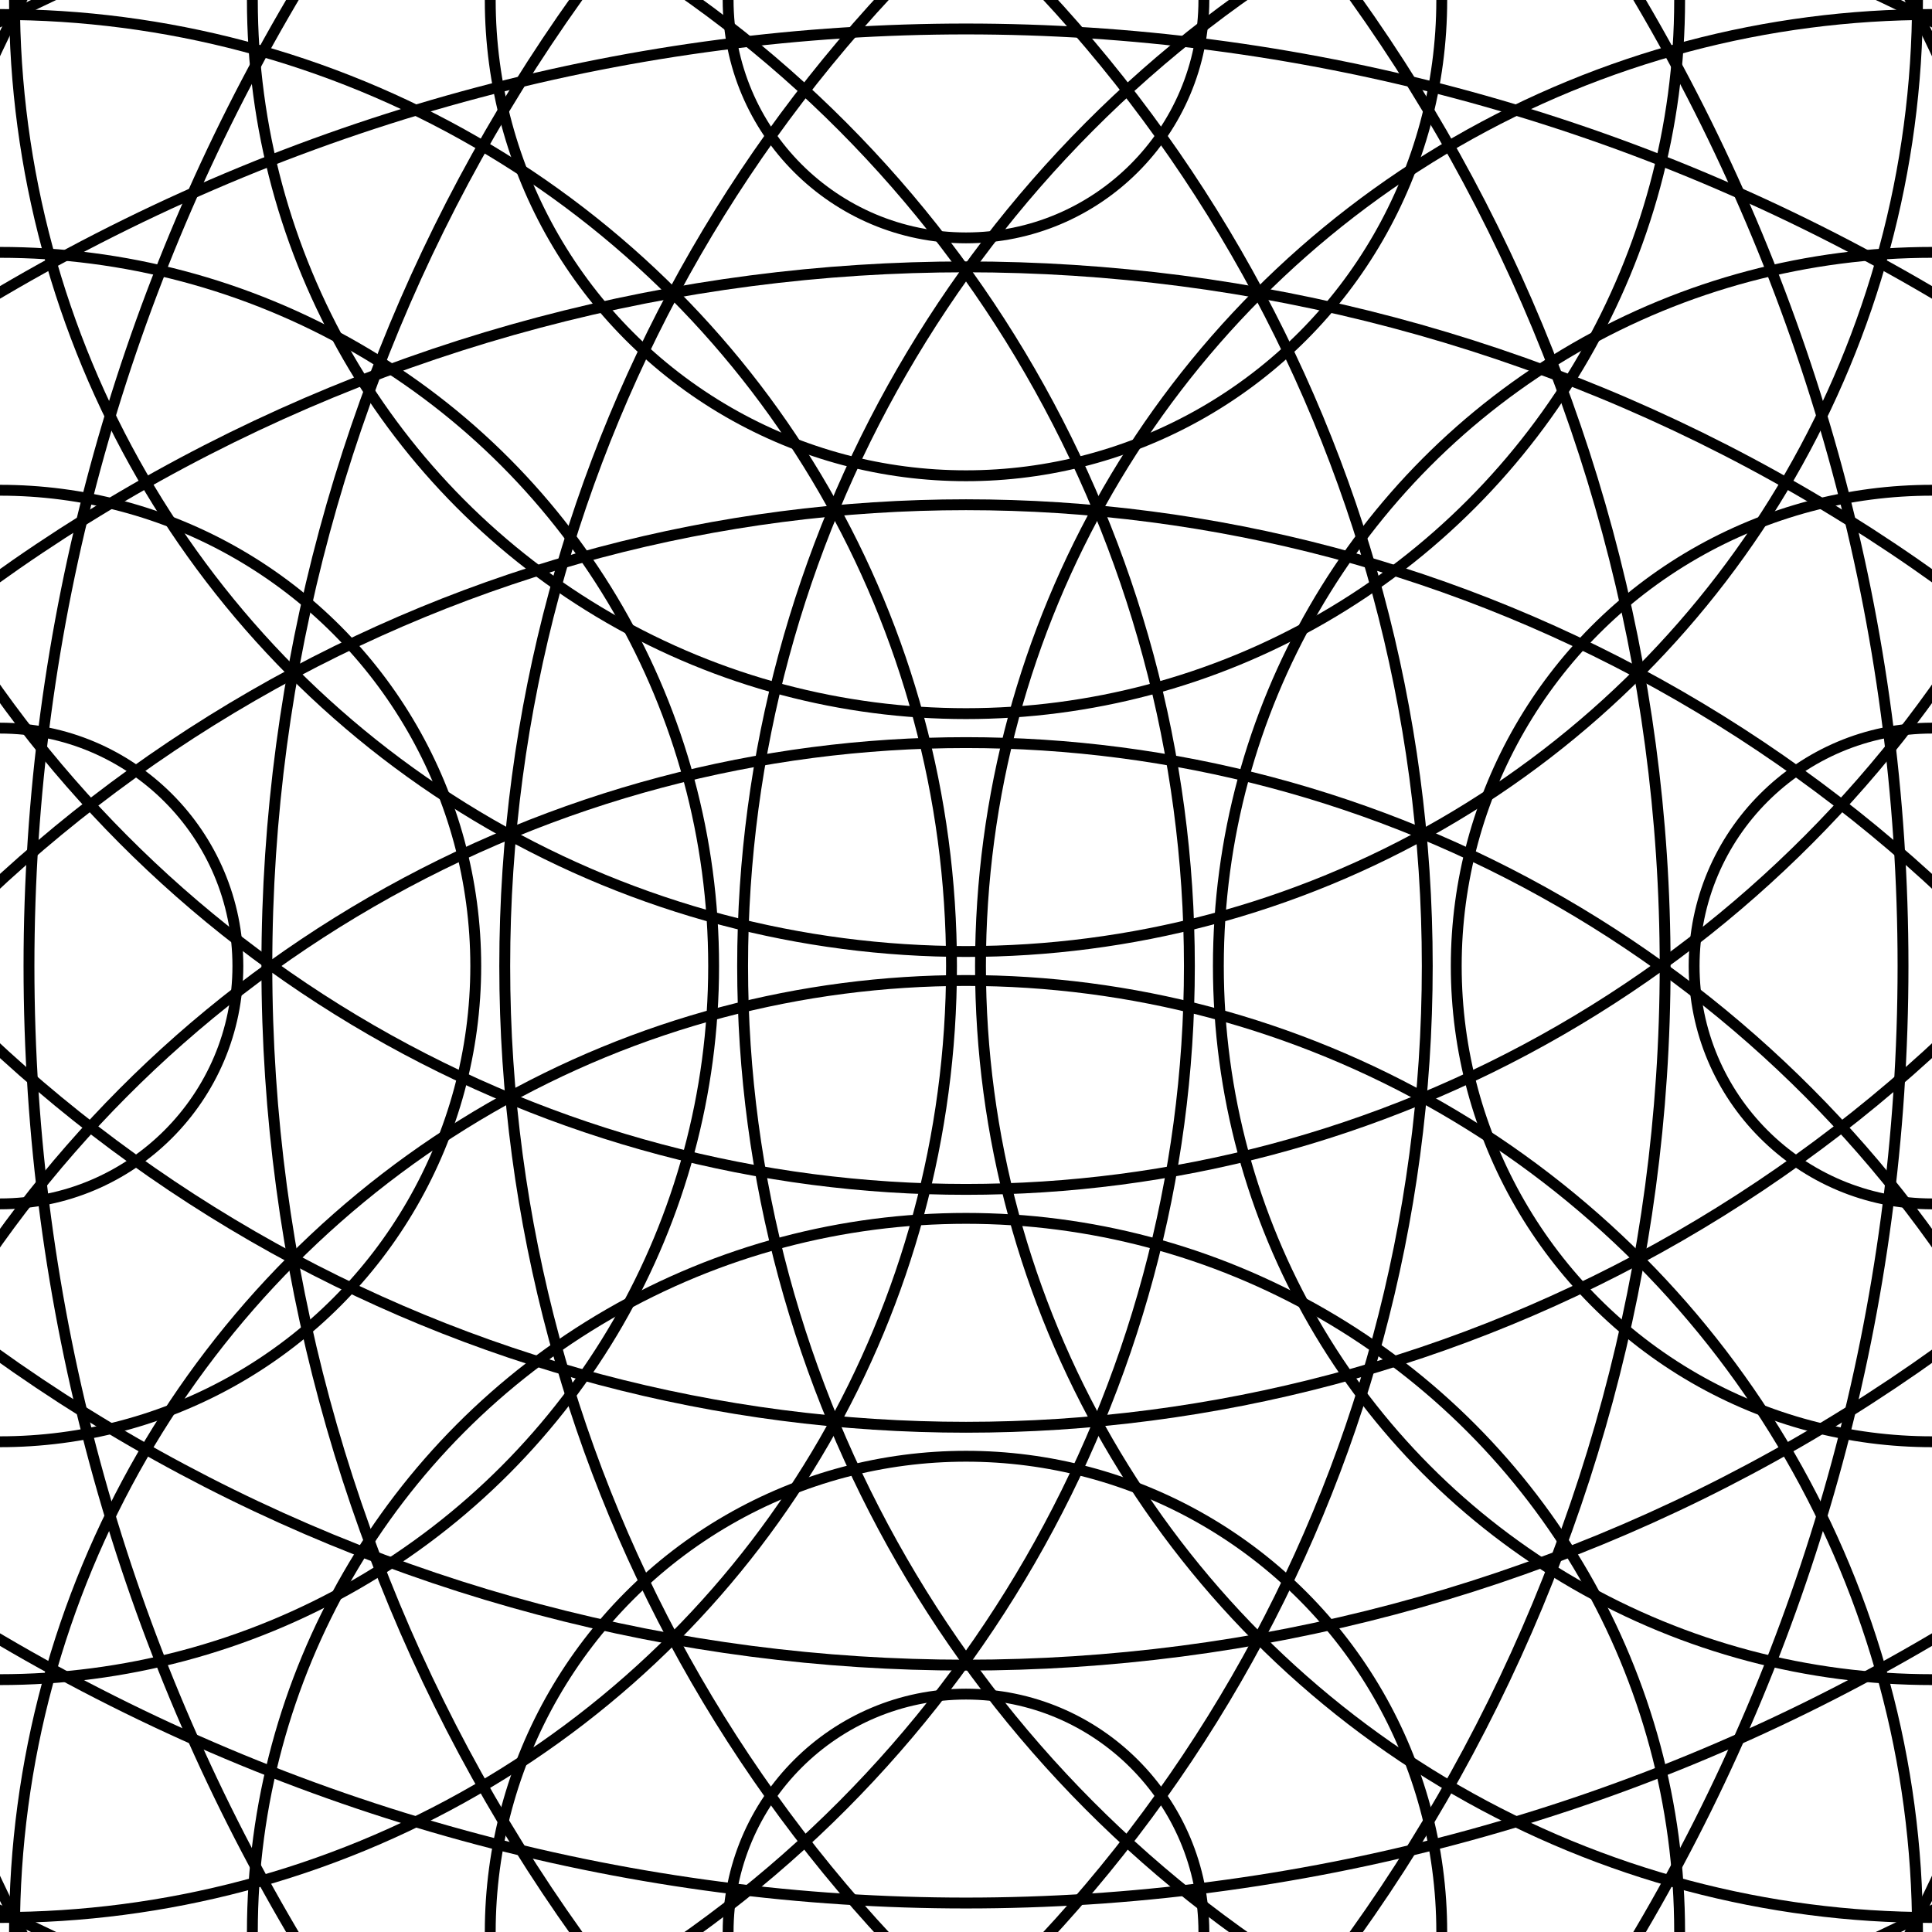 <svg xmlns="http://www.w3.org/2000/svg" version="1.1" xmlns:xlink="http://www.w3.org/1999/xlink" xmlns:svgjs="http://svgjs.dev/svgjs" viewBox="0 0 800 800"><g stroke-width="4.5" stroke="hsl(311, 54%, 39%)" fill="none"><circle r="2955" cx="50%" cy="0"></circle><circle r="2856.5" cx="50%" cy="0"></circle><circle r="2758" cx="50%" cy="0"></circle><circle r="2659.5" cx="50%" cy="0"></circle><circle r="2561" cx="50%" cy="0"></circle><circle r="2462.5" cx="50%" cy="0"></circle><circle r="2364" cx="50%" cy="0"></circle><circle r="2265.5" cx="50%" cy="0"></circle><circle r="2167" cx="50%" cy="0"></circle><circle r="2068.5" cx="50%" cy="0"></circle><circle r="1970" cx="50%" cy="0"></circle><circle r="1871.5" cx="50%" cy="0"></circle><circle r="1773" cx="50%" cy="0"></circle><circle r="1674.5" cx="50%" cy="0"></circle><circle r="1576" cx="50%" cy="0"></circle><circle r="1477.5" cx="50%" cy="0"></circle><circle r="1379" cx="50%" cy="0"></circle><circle r="1280.5" cx="50%" cy="0"></circle><circle r="1182" cx="50%" cy="0"></circle><circle r="1083.5" cx="50%" cy="0"></circle><circle r="985" cx="50%" cy="0"></circle><circle r="886.5" cx="50%" cy="0"></circle><circle r="788" cx="50%" cy="0"></circle><circle r="689.5" cx="50%" cy="0"></circle><circle r="591" cx="50%" cy="0"></circle><circle r="492.5" cx="50%" cy="0"></circle><circle r="394" cx="50%" cy="0"></circle><circle r="295.5" cx="50%" cy="0"></circle><circle r="197" cx="50%" cy="0"></circle><circle r="98.5" cx="50%" cy="0"></circle></g><g stroke-width="4.5" stroke="hsl(311, 54%, 39%)" fill="none"><circle r="2955" cx="50%" cy="100%"></circle><circle r="2856.5" cx="50%" cy="100%"></circle><circle r="2758" cx="50%" cy="100%"></circle><circle r="2659.5" cx="50%" cy="100%"></circle><circle r="2561" cx="50%" cy="100%"></circle><circle r="2462.5" cx="50%" cy="100%"></circle><circle r="2364" cx="50%" cy="100%"></circle><circle r="2265.5" cx="50%" cy="100%"></circle><circle r="2167" cx="50%" cy="100%"></circle><circle r="2068.5" cx="50%" cy="100%"></circle><circle r="1970" cx="50%" cy="100%"></circle><circle r="1871.5" cx="50%" cy="100%"></circle><circle r="1773" cx="50%" cy="100%"></circle><circle r="1674.5" cx="50%" cy="100%"></circle><circle r="1576" cx="50%" cy="100%"></circle><circle r="1477.5" cx="50%" cy="100%"></circle><circle r="1379" cx="50%" cy="100%"></circle><circle r="1280.5" cx="50%" cy="100%"></circle><circle r="1182" cx="50%" cy="100%"></circle><circle r="1083.5" cx="50%" cy="100%"></circle><circle r="985" cx="50%" cy="100%"></circle><circle r="886.5" cx="50%" cy="100%"></circle><circle r="788" cx="50%" cy="100%"></circle><circle r="689.5" cx="50%" cy="100%"></circle><circle r="591" cx="50%" cy="100%"></circle><circle r="492.5" cx="50%" cy="100%"></circle><circle r="394" cx="50%" cy="100%"></circle><circle r="295.5" cx="50%" cy="100%"></circle><circle r="197" cx="50%" cy="100%"></circle><circle r="98.5" cx="50%" cy="100%"></circle></g><g stroke-width="4.5" stroke="hsl(311, 54%, 39%)" fill="none"><circle r="2955" cx="0" cy="50%"></circle><circle r="2856.5" cx="0" cy="50%"></circle><circle r="2758" cx="0" cy="50%"></circle><circle r="2659.5" cx="0" cy="50%"></circle><circle r="2561" cx="0" cy="50%"></circle><circle r="2462.5" cx="0" cy="50%"></circle><circle r="2364" cx="0" cy="50%"></circle><circle r="2265.5" cx="0" cy="50%"></circle><circle r="2167" cx="0" cy="50%"></circle><circle r="2068.5" cx="0" cy="50%"></circle><circle r="1970" cx="0" cy="50%"></circle><circle r="1871.5" cx="0" cy="50%"></circle><circle r="1773" cx="0" cy="50%"></circle><circle r="1674.5" cx="0" cy="50%"></circle><circle r="1576" cx="0" cy="50%"></circle><circle r="1477.5" cx="0" cy="50%"></circle><circle r="1379" cx="0" cy="50%"></circle><circle r="1280.5" cx="0" cy="50%"></circle><circle r="1182" cx="0" cy="50%"></circle><circle r="1083.5" cx="0" cy="50%"></circle><circle r="985" cx="0" cy="50%"></circle><circle r="886.5" cx="0" cy="50%"></circle><circle r="788" cx="0" cy="50%"></circle><circle r="689.5" cx="0" cy="50%"></circle><circle r="591" cx="0" cy="50%"></circle><circle r="492.5" cx="0" cy="50%"></circle><circle r="394" cx="0" cy="50%"></circle><circle r="295.5" cx="0" cy="50%"></circle><circle r="197" cx="0" cy="50%"></circle><circle r="98.5" cx="0" cy="50%"></circle></g><g stroke-width="4.5" stroke="hsl(311, 54%, 39%)" fill="none"><circle r="2955" cx="100%" cy="50%"></circle><circle r="2856.5" cx="100%" cy="50%"></circle><circle r="2758" cx="100%" cy="50%"></circle><circle r="2659.5" cx="100%" cy="50%"></circle><circle r="2561" cx="100%" cy="50%"></circle><circle r="2462.5" cx="100%" cy="50%"></circle><circle r="2364" cx="100%" cy="50%"></circle><circle r="2265.5" cx="100%" cy="50%"></circle><circle r="2167" cx="100%" cy="50%"></circle><circle r="2068.5" cx="100%" cy="50%"></circle><circle r="1970" cx="100%" cy="50%"></circle><circle r="1871.5" cx="100%" cy="50%"></circle><circle r="1773" cx="100%" cy="50%"></circle><circle r="1674.5" cx="100%" cy="50%"></circle><circle r="1576" cx="100%" cy="50%"></circle><circle r="1477.5" cx="100%" cy="50%"></circle><circle r="1379" cx="100%" cy="50%"></circle><circle r="1280.5" cx="100%" cy="50%"></circle><circle r="1182" cx="100%" cy="50%"></circle><circle r="1083.5" cx="100%" cy="50%"></circle><circle r="985" cx="100%" cy="50%"></circle><circle r="886.5" cx="100%" cy="50%"></circle><circle r="788" cx="100%" cy="50%"></circle><circle r="689.5" cx="100%" cy="50%"></circle><circle r="591" cx="100%" cy="50%"></circle><circle r="492.5" cx="100%" cy="50%"></circle><circle r="394" cx="100%" cy="50%"></circle><circle r="295.5" cx="100%" cy="50%"></circle><circle r="197" cx="100%" cy="50%"></circle><circle r="98.5" cx="100%" cy="50%"></circle></g></svg>